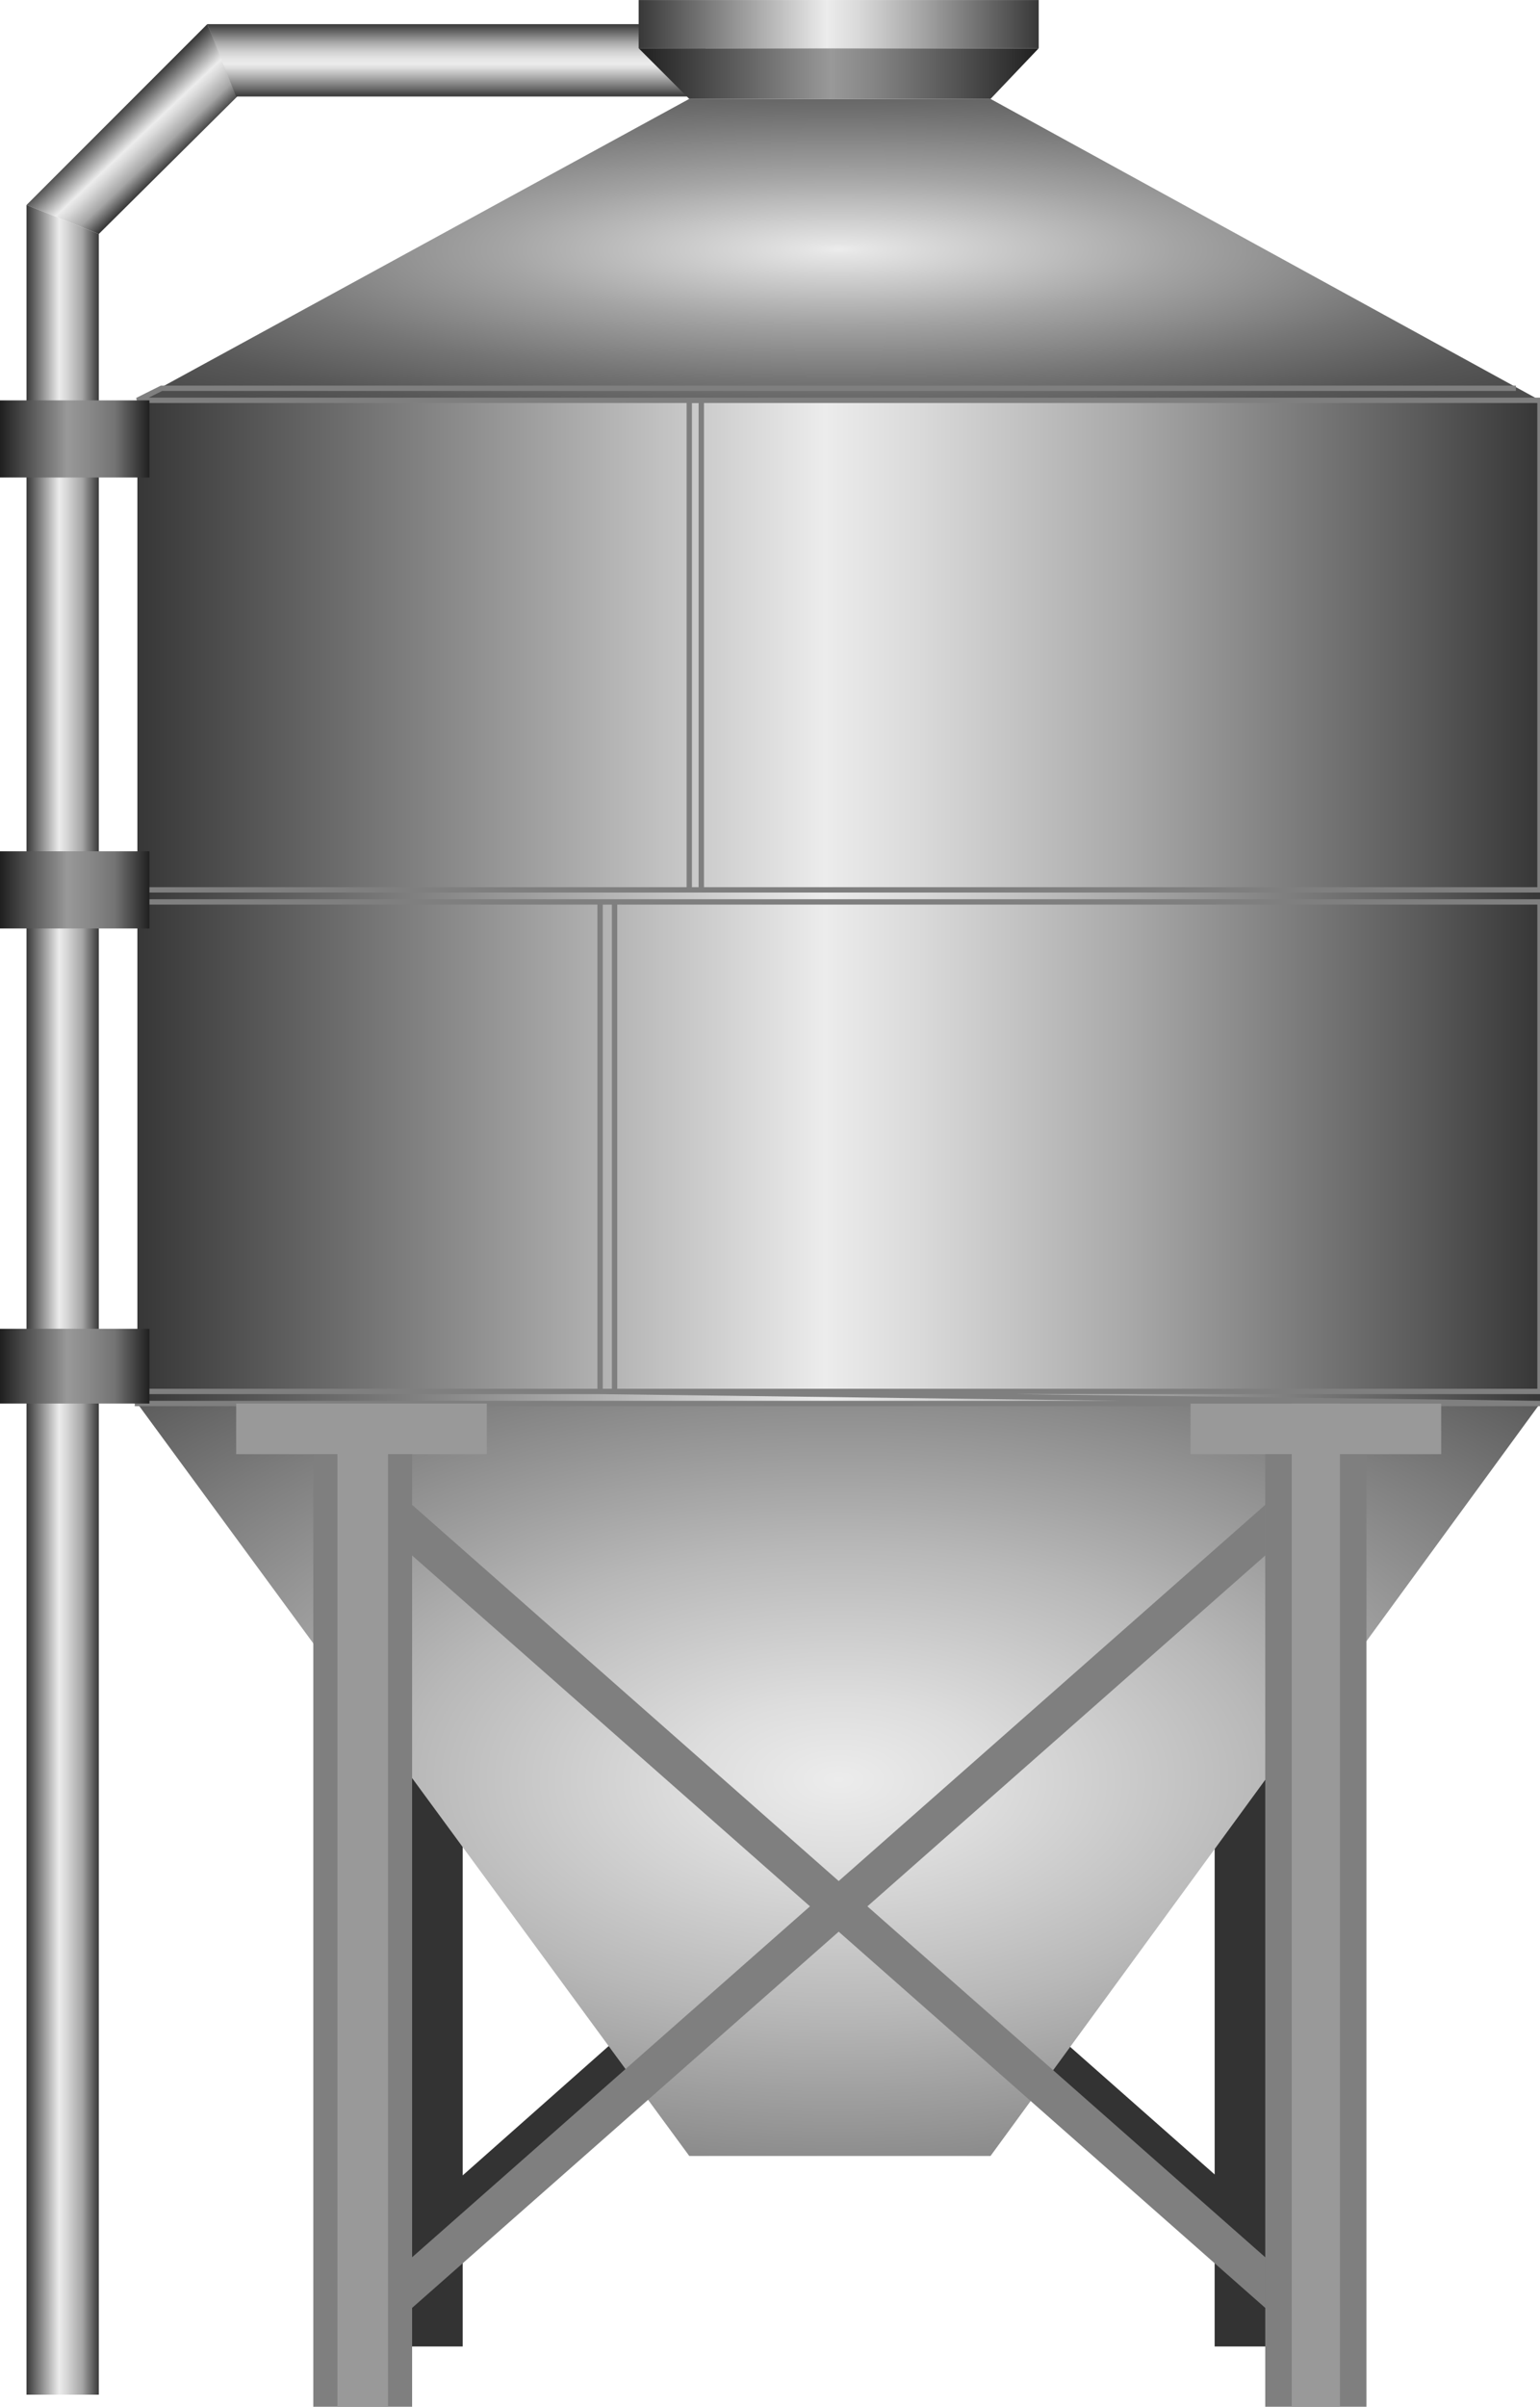 <!DOCTYPE svg PUBLIC '-//W3C//DTD SVG 1.1//EN' 'http://www.w3.org/Graphics/SVG/1.1/DTD/svg11.dtd'>
<svg enable-background="new 0 0 72.029 112.5" height="112.5" version="1.1" width="72.029" xml:space="preserve" xmlns="http://www.w3.org/2000/svg" xmlns:atv="http://webmi.atvise.com/2007/svgext" xmlns:xlink="http://www.w3.org/1999/xlink">
 <defs>
  <linearGradient gradientUnits="objectBoundingBox" id="SVGID_2_" x1="-7.6216e-06" x2="1" y1="0.5" y2="0.5">
   <stop offset="0" stop-color="#383838"/>
   <stop offset="0.49" stop-color="#ECECEC"/>
   <stop offset="0.56" stop-color="#D9D9D9"/>
   <stop offset="0.71" stop-color="#A8A8A8"/>
   <stop offset="0.92" stop-color="#5A5A5A"/>
   <stop offset="1" stop-color="#383838"/>
  </linearGradient>
  <linearGradient gradientUnits="objectBoundingBox" id="SVGID_4_" x1="0.42" x2="0.668" y1="0.423" y2="0.682">
   <stop offset="0" stop-color="#383838"/>
   <stop offset="0.45" stop-color="#ECECEC"/>
   <stop offset="0.55" stop-color="#D9D9D9"/>
   <stop offset="0.76" stop-color="#A8A8A8"/>
   <stop offset="0.77" stop-color="#A6A6A6"/>
   <stop offset="1" stop-color="#383838"/>
  </linearGradient>
  <linearGradient gradientUnits="objectBoundingBox" id="SVGID_5_" x1="0.5" x2="0.5" y1="1" y2="0">
   <stop offset="0" stop-color="#383838"/>
   <stop offset="0.1" stop-color="#676767"/>
   <stop offset="0.27" stop-color="#AEAEAE"/>
   <stop offset="0.39" stop-color="#DBDBDB"/>
   <stop offset="0.45" stop-color="#ECECEC"/>
   <stop offset="0.52" stop-color="#E5E5E5"/>
   <stop offset="0.61" stop-color="#D3D3D3"/>
   <stop offset="0.71" stop-color="#B4B4B4"/>
   <stop offset="0.75" stop-color="#A6A6A6"/>
   <stop offset="1" stop-color="#383838"/>
  </linearGradient>
  <linearGradient gradientUnits="objectBoundingBox" id="SVGID_6_" x1="0" x2="1" y1="0.5" y2="0.5">
   <stop offset="0" stop-color="#383838"/>
   <stop offset="0.45" stop-color="#ECECEC"/>
   <stop offset="0.55" stop-color="#D9D9D9"/>
   <stop offset="0.76" stop-color="#A8A8A8"/>
   <stop offset="0.77" stop-color="#A6A6A6"/>
   <stop offset="1" stop-color="#383838"/>
  </linearGradient>
  <linearGradient gradientUnits="objectBoundingBox" id="SVGID_7_" x1="-3.49321e-05" x2="1" y1="0.5" y2="0.5">
   <stop offset="0" stop-color="#1F1F1F"/>
   <stop offset="0.45" stop-color="#999999"/>
   <stop offset="0.62" stop-color="#868686"/>
   <stop offset="0.77" stop-color="#737373"/>
   <stop offset="1" stop-color="#1F1F1F"/>
  </linearGradient>
  <linearGradient gradientUnits="objectBoundingBox" id="SVGID_8_" x1="-3.49321e-05" x2="1" y1="0.5" y2="0.5">
   <stop offset="0" stop-color="#1F1F1F"/>
   <stop offset="0.45" stop-color="#999999"/>
   <stop offset="0.62" stop-color="#868686"/>
   <stop offset="0.77" stop-color="#737373"/>
   <stop offset="1" stop-color="#1F1F1F"/>
  </linearGradient>
  <linearGradient gradientUnits="objectBoundingBox" id="SVGID_9_" x1="-3.49321e-05" x2="1" y1="0.5" y2="0.5">
   <stop offset="0" stop-color="#1F1F1F"/>
   <stop offset="0.45" stop-color="#999999"/>
   <stop offset="0.62" stop-color="#868686"/>
   <stop offset="0.77" stop-color="#737373"/>
   <stop offset="1" stop-color="#1F1F1F"/>
  </linearGradient>
  <linearGradient gradientUnits="objectBoundingBox" id="SVGID_10_" x1="-1.06883e-05" x2="1" y1="0.5" y2="0.5">
   <stop offset="0" stop-color="#1F1F1F"/>
   <stop offset="0.48" stop-color="#999999"/>
   <stop offset="0.58" stop-color="#868686"/>
   <stop offset="0.79" stop-color="#555555"/>
   <stop offset="1" stop-color="#1F1F1F"/>
  </linearGradient>
  <linearGradient gradientUnits="objectBoundingBox" id="SVGID_11_" x1="-1.06883e-05" x2="1" y1="0.5" y2="0.5">
   <stop offset="0" stop-color="#383838"/>
   <stop offset="0.47" stop-color="#ECECEC"/>
   <stop offset="0.55" stop-color="#D9D9D9"/>
   <stop offset="0.7" stop-color="#A8A8A8"/>
   <stop offset="0.91" stop-color="#5A5A5A"/>
   <stop offset="1" stop-color="#383838"/>
  </linearGradient>
  <radialGradient cx="0.5" cy="0.5" fx="0.5" fy="0.5" gradientUnits="objectBoundingBox" id="SVGID_1_" r="0.775">
   <stop offset="0" stop-color="#ECECEC"/>
   <stop offset="0.14" stop-color="#DDDDDD"/>
   <stop offset="0.4" stop-color="#B8B8B8"/>
   <stop offset="0.75" stop-color="#7C7C7C"/>
   <stop offset="1" stop-color="#4D4D4D"/>
  </radialGradient>
  <radialGradient cx="0.5" cy="0.5" fx="0.5" fy="0.5" gradientUnits="objectBoundingBox" id="SVGID_3_" r="0.656">
   <stop offset="0" stop-color="#ECECEC"/>
   <stop offset="0.03" stop-color="#E5E5E5"/>
   <stop offset="0.37" stop-color="#A4A4A4"/>
   <stop offset="0.66" stop-color="#757575"/>
   <stop offset="0.88" stop-color="#575757"/>
   <stop offset="1" stop-color="#4D4D4D"/>
  </radialGradient>
 </defs>
 <g atv:refpx="36.078" atv:refpy="56.25" id="Image_1">
  <g atv:refpx="39.227" atv:refpy="90.067" id="Group_BackLegs">
   <path atv:refpx="39.227" atv:refpy="90.067" d="M56.811,70.453L39.258,86.147L21.642,70.453L17.584,70.453L17.584,109.68L21.642,109.68L21.642,103.834L39.235,88.213L56.811,103.83L56.811,109.68L60.87,109.68L60.87,70.453ZM21.642,72.582C21.647,72.583 38.045,87.157 38.045,87.157L21.642,101.683ZM56.811,101.639L40.421,87.176L56.812,72.61L56.812,101.639Z" fill="#333333" id="id_0"/>
  </g>
  <g atv:refpx="39.228" atv:refpy="52.7" id="Group_TankBody">
   <path atv:refpx="39.227" atv:refpy="83.19" d="M32.238,100.775L46.329,100.775L72.029,65.605L6.426,65.605Z" fill="url(#SVGID_1_)" id="id_1"/>
   <path atv:refpx="39.227" atv:refpy="42.159" d="M72.029,65.609L72.029,18.708L6.426,18.708L6.426,65.609" fill="url(#SVGID_2_)" id="id_2"/>
   <path atv:refpx="39.227" atv:refpy="11.669" d="M72.029,18.714L46.328,4.623L32.238,4.623L6.426,18.714" fill="url(#SVGID_3_)" id="id_3"/>
   <path atv:refpx="32.52" atv:refpy="30.155" d="M32.238,41.596L32.238,18.714L32.801,18.714L32.801,41.596" fill="none" id="id_4" stroke="#7F7F7F" stroke-width="0.25"/>
   <path atv:refpx="39.227" atv:refpy="41.877" d="M70.901,18.15L7.552,18.15L6.425,18.712L72.029,18.712L72.029,41.595L6.426,41.595L6.426,42.158L72.03,42.158L72.03,65.04L6.426,65.04L6.426,65.603L72.03,65.603L28.067,65.04L28.067,42.16L28.744,42.16L28.744,65.042" fill="none" id="id_5" stroke="#7F7F7F" stroke-width="0.25"/>
  </g>
  <g atv:refpx="39.227" atv:refpy="89.052" id="Group_FrontLegs">
   <path atv:refpx="61.545" atv:refpy="66.79" d="M55.684,65.609L55.684,67.972L67.407,67.972L67.407,65.609Z" fill="#999999" id="id_6"/>
   <path atv:refpx="16.909" atv:refpy="66.788" d="M11.047,65.605L11.047,67.972L22.77,67.972L22.77,65.605Z" fill="#999999" id="id_7"/>
   <path atv:refpx="61.545" atv:refpy="90.236" d="M59.178,67.973L59.178,112.497L63.912,112.497L63.912,67.973Z" fill="#7F7F7F" id="id_8"/>
   <path atv:refpx="16.965" atv:refpy="90.236" d="M14.654,67.973L14.654,112.497L19.275,112.497L19.275,67.973Z" fill="#7F7F7F" id="id_9"/>
   <path atv:refpx="61.546" atv:refpy="89.052" d="M60.419,65.605L60.419,112.498L62.672,112.498L62.672,65.605Z" fill="#999999" id="id_10"/>
   <path atv:refpx="16.965" atv:refpy="89.052" d="M15.781,65.605L15.781,112.498L18.148,112.498L18.148,65.605Z" fill="#999999" id="id_11"/>
   <polygon atv:refpx="39.227" atv:refpy="89.108" fill="#7F7F7F" id="id_12" points="59.178,70.34 39.227,87.925 19.275,70.34 19.275,72.707 37.884,89.108 19.275,105.51    19.275,107.877 39.227,90.292 59.178,107.877 59.178,105.51 40.57,89.108 59.178,72.707  "/>
  </g>
  <g atv:refpx="16.498" atv:refpy="56.531" id="Group_Ladder">
   <polygon atv:refpx="6.182" atv:refpy="6.033" fill="url(#SVGID_4_)" id="id_13" points="1.24,9.583 9.694,1.129 11.124,4.484 4.622,10.936  "/>
   <polygon atv:refpx="21.346" atv:refpy="2.82" fill="url(#SVGID_5_)" id="id_14" points="9.694,1.129 32.997,1.129 32.997,4.511 11.047,4.511  "/>
   <polygon atv:refpx="2.931" atv:refpy="60.758" fill="url(#SVGID_6_)" id="id_15" points="1.24,9.583 4.622,10.936 4.622,111.934 1.24,111.934  "/>
   <path atv:refpx="3.494" atv:refpy="63.858" d="M0,62.111L6.989,62.111L6.989,65.605L0,65.605Z" fill="url(#SVGID_7_)" id="id_16"/>
   <path atv:refpx="3.494" atv:refpy="41.596" d="M0,39.792L6.989,39.792L6.989,43.4L0,43.4Z" fill="url(#SVGID_8_)" id="id_17"/>
   <path atv:refpx="3.494" atv:refpy="20.517" d="M0,18.714L6.989,18.714L6.989,22.32L0,22.32Z" fill="url(#SVGID_9_)" id="id_18"/>
  </g>
  <g atv:refpx="39.227" atv:refpy="2.313" id="Group_TBD">
   <path atv:refpx="39.227" atv:refpy="3.44" d="M46.329,4.624L48.583,2.256L29.871,2.256L32.238,4.624" fill="url(#SVGID_10_)" id="id_19"/>
   <path atv:refpx="39.227" atv:refpy="1.129" d="M48.583,2.256L48.583,0.002L29.871,0.002L29.871,2.256" fill="url(#SVGID_11_)" id="id_20"/>
  </g>
 </g>
</svg>
